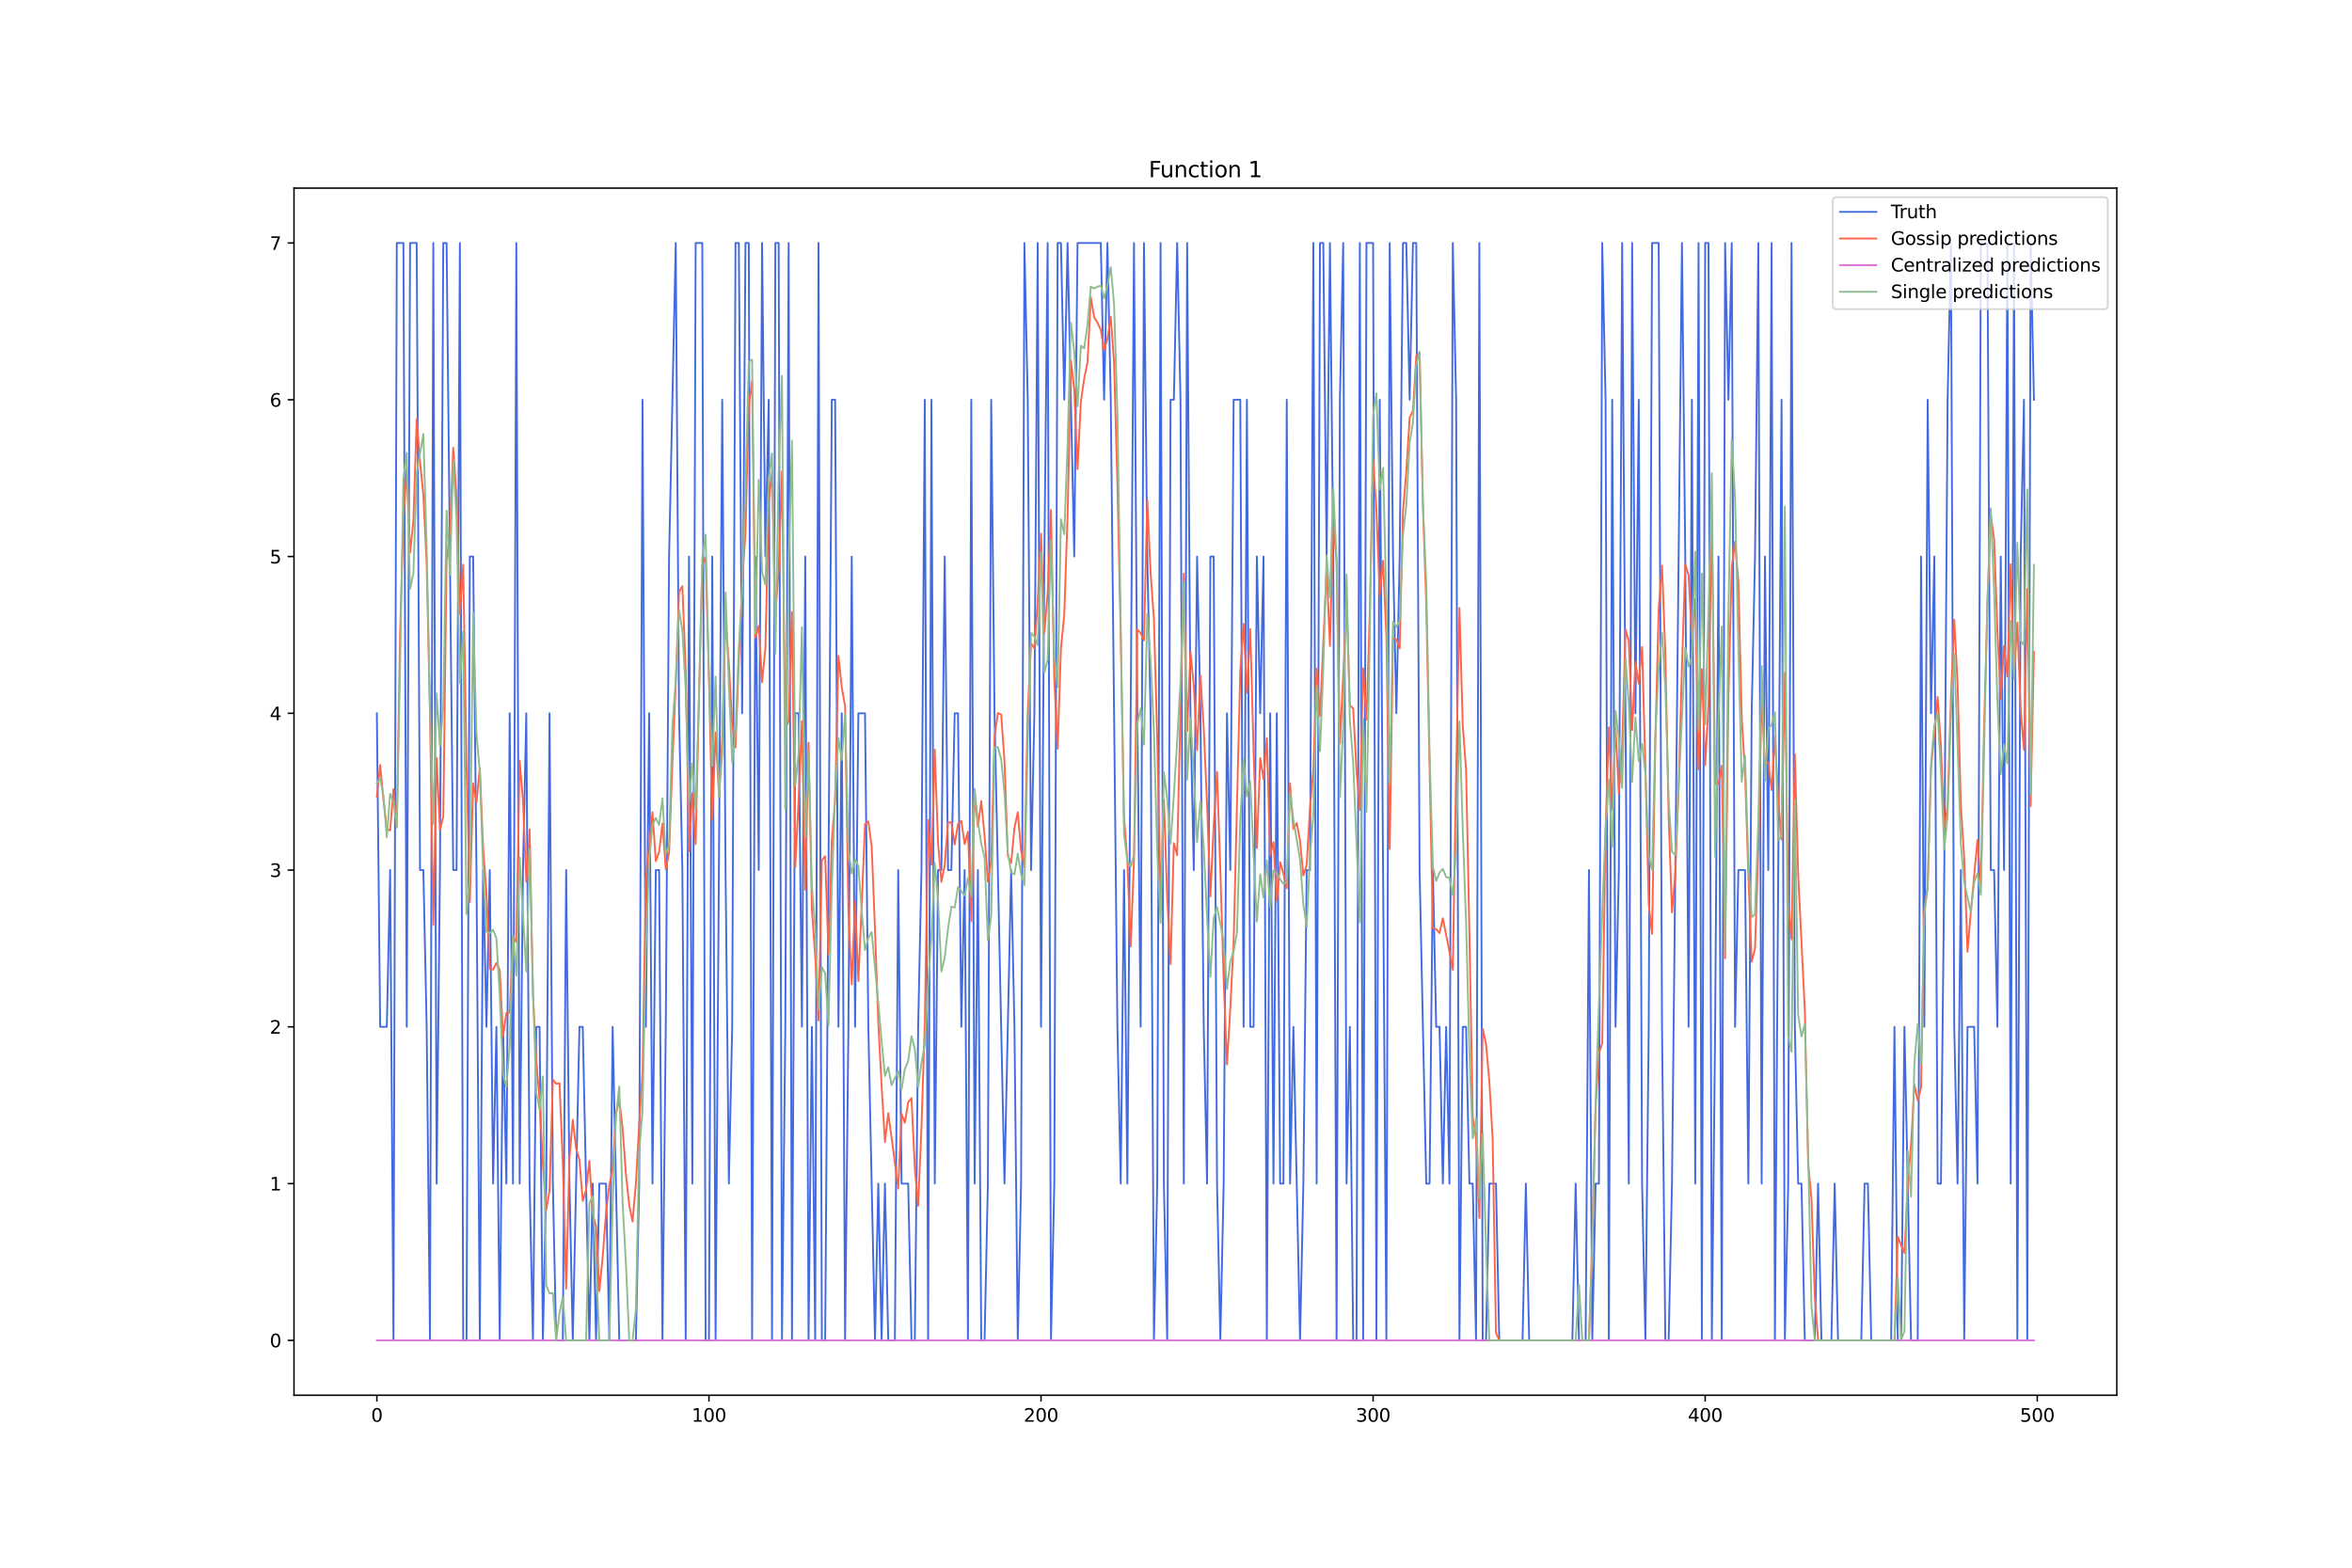 <?xml version="1.0" encoding="utf-8" standalone="no"?>
<!DOCTYPE svg PUBLIC "-//W3C//DTD SVG 1.1//EN"
  "http://www.w3.org/Graphics/SVG/1.1/DTD/svg11.dtd">
<svg xmlns:xlink="http://www.w3.org/1999/xlink" width="1296pt" height="864pt" viewBox="0 0 1296 864" xmlns="http://www.w3.org/2000/svg" version="1.1">
 <defs>
  <style type="text/css">*{stroke-linejoin: round; stroke-linecap: butt}</style>
 </defs>
 <g id="figure_1">
  <g id="patch_1">
   <path d="M 0 864 
L 1296 864 
L 1296 0 
L 0 0 
z
" style="fill: #ffffff"/>
  </g>
  <g id="axes_1">
   <g id="patch_2">
    <path d="M 162 768.96 
L 1166.4 768.96 
L 1166.4 103.68 
L 162 103.68 
z
" style="fill: #ffffff"/>
   </g>
   <g id="matplotlib.axis_1">
    <g id="xtick_1">
     <g id="line2d_1">
      <defs>
       <path id="mab8fe04feb" d="M 0 0 
L 0 3.5 
" style="stroke: #000000; stroke-width: 0.8"/>
      </defs>
      <g>
       <use xlink:href="#mab8fe04feb" x="207.655" y="768.96" style="stroke: #000000; stroke-width: 0.8"/>
      </g>
     </g>
     <g id="text_1">
      <!-- 0 -->
      <g transform="translate(204.473 783.558) scale(0.1 -0.1)">
       <defs>
        <path id="DejaVuSans-30" d="M 2034 4250 
Q 1547 4250 1301 3770 
Q 1056 3291 1056 2328 
Q 1056 1369 1301 889 
Q 1547 409 2034 409 
Q 2525 409 2770 889 
Q 3016 1369 3016 2328 
Q 3016 3291 2770 3770 
Q 2525 4250 2034 4250 
z
M 2034 4750 
Q 2819 4750 3233 4129 
Q 3647 3509 3647 2328 
Q 3647 1150 3233 529 
Q 2819 -91 2034 -91 
Q 1250 -91 836 529 
Q 422 1150 422 2328 
Q 422 3509 836 4129 
Q 1250 4750 2034 4750 
z
" transform="scale(0.016)"/>
       </defs>
       <use xlink:href="#DejaVuSans-30"/>
      </g>
     </g>
    </g>
    <g id="xtick_2">
     <g id="line2d_2">
      <g>
       <use xlink:href="#mab8fe04feb" x="390.639" y="768.96" style="stroke: #000000; stroke-width: 0.8"/>
      </g>
     </g>
     <g id="text_2">
      <!-- 100 -->
      <g transform="translate(381.095 783.558) scale(0.1 -0.1)">
       <defs>
        <path id="DejaVuSans-31" d="M 794 531 
L 1825 531 
L 1825 4091 
L 703 3866 
L 703 4441 
L 1819 4666 
L 2450 4666 
L 2450 531 
L 3481 531 
L 3481 0 
L 794 0 
L 794 531 
z
" transform="scale(0.016)"/>
       </defs>
       <use xlink:href="#DejaVuSans-31"/>
       <use xlink:href="#DejaVuSans-30" x="63.623"/>
       <use xlink:href="#DejaVuSans-30" x="127.246"/>
      </g>
     </g>
    </g>
    <g id="xtick_3">
     <g id="line2d_3">
      <g>
       <use xlink:href="#mab8fe04feb" x="573.623" y="768.96" style="stroke: #000000; stroke-width: 0.8"/>
      </g>
     </g>
     <g id="text_3">
      <!-- 200 -->
      <g transform="translate(564.079 783.558) scale(0.1 -0.1)">
       <defs>
        <path id="DejaVuSans-32" d="M 1228 531 
L 3431 531 
L 3431 0 
L 469 0 
L 469 531 
Q 828 903 1448 1529 
Q 2069 2156 2228 2338 
Q 2531 2678 2651 2914 
Q 2772 3150 2772 3378 
Q 2772 3750 2511 3984 
Q 2250 4219 1831 4219 
Q 1534 4219 1204 4116 
Q 875 4013 500 3803 
L 500 4441 
Q 881 4594 1212 4672 
Q 1544 4750 1819 4750 
Q 2544 4750 2975 4387 
Q 3406 4025 3406 3419 
Q 3406 3131 3298 2873 
Q 3191 2616 2906 2266 
Q 2828 2175 2409 1742 
Q 1991 1309 1228 531 
z
" transform="scale(0.016)"/>
       </defs>
       <use xlink:href="#DejaVuSans-32"/>
       <use xlink:href="#DejaVuSans-30" x="63.623"/>
       <use xlink:href="#DejaVuSans-30" x="127.246"/>
      </g>
     </g>
    </g>
    <g id="xtick_4">
     <g id="line2d_4">
      <g>
       <use xlink:href="#mab8fe04feb" x="756.607" y="768.96" style="stroke: #000000; stroke-width: 0.8"/>
      </g>
     </g>
     <g id="text_4">
      <!-- 300 -->
      <g transform="translate(747.063 783.558) scale(0.1 -0.1)">
       <defs>
        <path id="DejaVuSans-33" d="M 2597 2516 
Q 3050 2419 3304 2112 
Q 3559 1806 3559 1356 
Q 3559 666 3084 287 
Q 2609 -91 1734 -91 
Q 1441 -91 1130 -33 
Q 819 25 488 141 
L 488 750 
Q 750 597 1062 519 
Q 1375 441 1716 441 
Q 2309 441 2620 675 
Q 2931 909 2931 1356 
Q 2931 1769 2642 2001 
Q 2353 2234 1838 2234 
L 1294 2234 
L 1294 2753 
L 1863 2753 
Q 2328 2753 2575 2939 
Q 2822 3125 2822 3475 
Q 2822 3834 2567 4026 
Q 2313 4219 1838 4219 
Q 1578 4219 1281 4162 
Q 984 4106 628 3988 
L 628 4550 
Q 988 4650 1302 4700 
Q 1616 4750 1894 4750 
Q 2613 4750 3031 4423 
Q 3450 4097 3450 3541 
Q 3450 3153 3228 2886 
Q 3006 2619 2597 2516 
z
" transform="scale(0.016)"/>
       </defs>
       <use xlink:href="#DejaVuSans-33"/>
       <use xlink:href="#DejaVuSans-30" x="63.623"/>
       <use xlink:href="#DejaVuSans-30" x="127.246"/>
      </g>
     </g>
    </g>
    <g id="xtick_5">
     <g id="line2d_5">
      <g>
       <use xlink:href="#mab8fe04feb" x="939.591" y="768.96" style="stroke: #000000; stroke-width: 0.8"/>
      </g>
     </g>
     <g id="text_5">
      <!-- 400 -->
      <g transform="translate(930.047 783.558) scale(0.1 -0.1)">
       <defs>
        <path id="DejaVuSans-34" d="M 2419 4116 
L 825 1625 
L 2419 1625 
L 2419 4116 
z
M 2253 4666 
L 3047 4666 
L 3047 1625 
L 3713 1625 
L 3713 1100 
L 3047 1100 
L 3047 0 
L 2419 0 
L 2419 1100 
L 313 1100 
L 313 1709 
L 2253 4666 
z
" transform="scale(0.016)"/>
       </defs>
       <use xlink:href="#DejaVuSans-34"/>
       <use xlink:href="#DejaVuSans-30" x="63.623"/>
       <use xlink:href="#DejaVuSans-30" x="127.246"/>
      </g>
     </g>
    </g>
    <g id="xtick_6">
     <g id="line2d_6">
      <g>
       <use xlink:href="#mab8fe04feb" x="1122.575" y="768.96" style="stroke: #000000; stroke-width: 0.8"/>
      </g>
     </g>
     <g id="text_6">
      <!-- 500 -->
      <g transform="translate(1113.032 783.558) scale(0.1 -0.1)">
       <defs>
        <path id="DejaVuSans-35" d="M 691 4666 
L 3169 4666 
L 3169 4134 
L 1269 4134 
L 1269 2991 
Q 1406 3038 1543 3061 
Q 1681 3084 1819 3084 
Q 2600 3084 3056 2656 
Q 3513 2228 3513 1497 
Q 3513 744 3044 326 
Q 2575 -91 1722 -91 
Q 1428 -91 1123 -41 
Q 819 9 494 109 
L 494 744 
Q 775 591 1075 516 
Q 1375 441 1709 441 
Q 2250 441 2565 725 
Q 2881 1009 2881 1497 
Q 2881 1984 2565 2268 
Q 2250 2553 1709 2553 
Q 1456 2553 1204 2497 
Q 953 2441 691 2322 
L 691 4666 
z
" transform="scale(0.016)"/>
       </defs>
       <use xlink:href="#DejaVuSans-35"/>
       <use xlink:href="#DejaVuSans-30" x="63.623"/>
       <use xlink:href="#DejaVuSans-30" x="127.246"/>
      </g>
     </g>
    </g>
   </g>
   <g id="matplotlib.axis_2">
    <g id="ytick_1">
     <g id="line2d_7">
      <defs>
       <path id="m3aaecd5ab5" d="M 0 0 
L -3.5 0 
" style="stroke: #000000; stroke-width: 0.8"/>
      </defs>
      <g>
       <use xlink:href="#m3aaecd5ab5" x="162" y="738.72" style="stroke: #000000; stroke-width: 0.8"/>
      </g>
     </g>
     <g id="text_7">
      <!-- 0 -->
      <g transform="translate(148.637 742.519) scale(0.1 -0.1)">
       <use xlink:href="#DejaVuSans-30"/>
      </g>
     </g>
    </g>
    <g id="ytick_2">
     <g id="line2d_8">
      <g>
       <use xlink:href="#m3aaecd5ab5" x="162" y="652.32" style="stroke: #000000; stroke-width: 0.8"/>
      </g>
     </g>
     <g id="text_8">
      <!-- 1 -->
      <g transform="translate(148.637 656.119) scale(0.1 -0.1)">
       <use xlink:href="#DejaVuSans-31"/>
      </g>
     </g>
    </g>
    <g id="ytick_3">
     <g id="line2d_9">
      <g>
       <use xlink:href="#m3aaecd5ab5" x="162" y="565.92" style="stroke: #000000; stroke-width: 0.8"/>
      </g>
     </g>
     <g id="text_9">
      <!-- 2 -->
      <g transform="translate(148.637 569.719) scale(0.1 -0.1)">
       <use xlink:href="#DejaVuSans-32"/>
      </g>
     </g>
    </g>
    <g id="ytick_4">
     <g id="line2d_10">
      <g>
       <use xlink:href="#m3aaecd5ab5" x="162" y="479.52" style="stroke: #000000; stroke-width: 0.8"/>
      </g>
     </g>
     <g id="text_10">
      <!-- 3 -->
      <g transform="translate(148.637 483.319) scale(0.1 -0.1)">
       <use xlink:href="#DejaVuSans-33"/>
      </g>
     </g>
    </g>
    <g id="ytick_5">
     <g id="line2d_11">
      <g>
       <use xlink:href="#m3aaecd5ab5" x="162" y="393.12" style="stroke: #000000; stroke-width: 0.8"/>
      </g>
     </g>
     <g id="text_11">
      <!-- 4 -->
      <g transform="translate(148.637 396.919) scale(0.1 -0.1)">
       <use xlink:href="#DejaVuSans-34"/>
      </g>
     </g>
    </g>
    <g id="ytick_6">
     <g id="line2d_12">
      <g>
       <use xlink:href="#m3aaecd5ab5" x="162" y="306.72" style="stroke: #000000; stroke-width: 0.8"/>
      </g>
     </g>
     <g id="text_12">
      <!-- 5 -->
      <g transform="translate(148.637 310.519) scale(0.1 -0.1)">
       <use xlink:href="#DejaVuSans-35"/>
      </g>
     </g>
    </g>
    <g id="ytick_7">
     <g id="line2d_13">
      <g>
       <use xlink:href="#m3aaecd5ab5" x="162" y="220.32" style="stroke: #000000; stroke-width: 0.8"/>
      </g>
     </g>
     <g id="text_13">
      <!-- 6 -->
      <g transform="translate(148.637 224.119) scale(0.1 -0.1)">
       <defs>
        <path id="DejaVuSans-36" d="M 2113 2584 
Q 1688 2584 1439 2293 
Q 1191 2003 1191 1497 
Q 1191 994 1439 701 
Q 1688 409 2113 409 
Q 2538 409 2786 701 
Q 3034 994 3034 1497 
Q 3034 2003 2786 2293 
Q 2538 2584 2113 2584 
z
M 3366 4563 
L 3366 3988 
Q 3128 4100 2886 4159 
Q 2644 4219 2406 4219 
Q 1781 4219 1451 3797 
Q 1122 3375 1075 2522 
Q 1259 2794 1537 2939 
Q 1816 3084 2150 3084 
Q 2853 3084 3261 2657 
Q 3669 2231 3669 1497 
Q 3669 778 3244 343 
Q 2819 -91 2113 -91 
Q 1303 -91 875 529 
Q 447 1150 447 2328 
Q 447 3434 972 4092 
Q 1497 4750 2381 4750 
Q 2619 4750 2861 4703 
Q 3103 4656 3366 4563 
z
" transform="scale(0.016)"/>
       </defs>
       <use xlink:href="#DejaVuSans-36"/>
      </g>
     </g>
    </g>
    <g id="ytick_8">
     <g id="line2d_14">
      <g>
       <use xlink:href="#m3aaecd5ab5" x="162" y="133.92" style="stroke: #000000; stroke-width: 0.8"/>
      </g>
     </g>
     <g id="text_14">
      <!-- 7 -->
      <g transform="translate(148.637 137.719) scale(0.1 -0.1)">
       <defs>
        <path id="DejaVuSans-37" d="M 525 4666 
L 3525 4666 
L 3525 4397 
L 1831 0 
L 1172 0 
L 2766 4134 
L 525 4134 
L 525 4666 
z
" transform="scale(0.016)"/>
       </defs>
       <use xlink:href="#DejaVuSans-37"/>
      </g>
     </g>
    </g>
   </g>
   <g id="line2d_15">
    <path d="M 207.655 393.12 
L 209.484 565.92 
L 213.144 565.92 
L 214.974 479.52 
L 216.804 738.72 
L 218.634 133.92 
L 222.293 133.92 
L 224.123 565.92 
L 225.953 133.92 
L 229.613 133.92 
L 231.442 479.52 
L 233.272 479.52 
L 235.102 565.92 
L 236.932 738.72 
L 238.762 133.92 
L 240.592 652.32 
L 242.422 479.52 
L 244.251 133.92 
L 246.081 133.92 
L 249.741 479.52 
L 251.571 479.52 
L 253.401 133.92 
L 255.23 738.72 
L 257.06 738.72 
L 258.89 306.72 
L 260.72 306.72 
L 262.55 479.52 
L 264.38 738.72 
L 266.209 479.52 
L 268.039 565.92 
L 269.869 479.52 
L 271.699 652.32 
L 273.529 565.92 
L 275.359 738.72 
L 277.189 565.92 
L 279.018 652.32 
L 280.848 393.12 
L 282.678 652.32 
L 284.508 133.92 
L 286.338 652.32 
L 288.168 479.52 
L 289.997 393.12 
L 291.827 652.32 
L 293.657 738.72 
L 295.487 565.92 
L 297.317 565.92 
L 299.147 738.72 
L 300.976 652.32 
L 302.806 393.12 
L 304.636 652.32 
L 306.466 738.72 
L 310.126 738.72 
L 311.956 479.52 
L 313.785 652.32 
L 315.615 738.72 
L 319.275 565.92 
L 321.105 565.92 
L 324.764 738.72 
L 326.594 652.32 
L 328.424 738.72 
L 330.254 652.32 
L 333.914 652.32 
L 335.743 738.72 
L 337.573 565.92 
L 341.233 738.72 
L 350.382 738.72 
L 352.212 652.32 
L 354.042 220.32 
L 355.872 565.92 
L 357.702 393.12 
L 359.531 652.32 
L 361.361 479.52 
L 363.191 479.52 
L 365.021 738.72 
L 366.851 565.92 
L 368.681 306.72 
L 372.34 133.92 
L 374.17 393.12 
L 376 479.52 
L 377.83 738.72 
L 379.66 306.72 
L 381.489 652.32 
L 383.319 133.92 
L 386.979 133.92 
L 388.809 738.72 
L 390.639 738.72 
L 392.469 306.72 
L 394.298 738.72 
L 397.958 220.32 
L 399.788 479.52 
L 401.618 652.32 
L 403.448 565.92 
L 405.277 133.92 
L 407.107 133.92 
L 408.937 393.12 
L 410.767 133.92 
L 412.597 133.92 
L 414.427 738.72 
L 416.256 306.72 
L 418.086 479.52 
L 419.916 133.92 
L 421.746 306.72 
L 423.576 220.32 
L 425.406 738.72 
L 427.236 133.92 
L 429.065 133.92 
L 430.895 738.72 
L 432.725 565.92 
L 434.555 133.92 
L 436.385 738.72 
L 438.215 393.12 
L 440.044 393.12 
L 441.874 565.92 
L 443.704 306.72 
L 445.534 738.72 
L 447.364 565.92 
L 449.194 738.72 
L 451.023 133.92 
L 452.853 738.72 
L 454.683 738.72 
L 458.343 220.32 
L 460.173 220.32 
L 462.003 565.92 
L 463.832 393.12 
L 465.662 738.72 
L 467.492 565.92 
L 469.322 306.72 
L 471.152 565.92 
L 472.982 393.12 
L 476.641 393.12 
L 478.471 565.92 
L 482.131 738.72 
L 483.961 652.32 
L 485.79 738.72 
L 487.62 652.32 
L 489.45 738.72 
L 493.11 738.72 
L 494.94 479.52 
L 496.77 652.32 
L 500.429 652.32 
L 502.259 738.72 
L 504.089 738.72 
L 505.919 565.92 
L 507.749 479.52 
L 509.578 220.32 
L 511.408 738.72 
L 513.238 220.32 
L 515.068 652.32 
L 516.898 479.52 
L 518.728 479.52 
L 520.557 306.72 
L 522.387 479.52 
L 524.217 479.52 
L 526.047 393.12 
L 527.877 393.12 
L 529.707 565.92 
L 531.536 479.52 
L 533.366 738.72 
L 535.196 220.32 
L 537.026 652.32 
L 538.856 479.52 
L 540.686 738.72 
L 542.516 738.72 
L 544.345 652.32 
L 546.175 220.32 
L 548.005 393.12 
L 553.495 652.32 
L 557.154 479.52 
L 558.984 565.92 
L 560.814 738.72 
L 562.644 652.32 
L 564.474 133.92 
L 566.303 220.32 
L 568.133 479.52 
L 569.963 393.12 
L 571.793 133.92 
L 573.623 565.92 
L 575.453 306.72 
L 577.283 133.92 
L 579.112 738.72 
L 580.942 652.32 
L 582.772 133.92 
L 584.602 133.92 
L 586.432 220.32 
L 588.262 133.92 
L 591.921 306.72 
L 593.751 133.92 
L 606.56 133.92 
L 608.39 220.32 
L 610.22 133.92 
L 612.05 220.32 
L 615.709 565.92 
L 617.539 652.32 
L 619.369 479.52 
L 621.199 652.32 
L 624.858 133.92 
L 626.688 393.12 
L 628.518 565.92 
L 630.348 133.92 
L 632.178 306.72 
L 634.008 393.12 
L 635.837 738.72 
L 637.667 652.32 
L 639.497 133.92 
L 641.327 652.32 
L 643.157 738.72 
L 644.987 220.32 
L 646.817 220.32 
L 648.646 133.92 
L 650.476 220.32 
L 652.306 652.32 
L 654.136 133.92 
L 655.966 393.12 
L 657.796 479.52 
L 659.625 306.72 
L 661.455 393.12 
L 663.285 565.92 
L 665.115 652.32 
L 666.945 306.72 
L 668.775 306.72 
L 670.604 652.32 
L 672.434 738.72 
L 674.264 652.32 
L 676.094 393.12 
L 677.924 479.52 
L 679.754 220.32 
L 683.413 220.32 
L 685.243 565.92 
L 687.073 220.32 
L 688.903 565.92 
L 690.733 565.92 
L 692.563 306.72 
L 694.392 393.12 
L 696.222 306.72 
L 698.052 738.72 
L 699.882 393.12 
L 701.712 652.32 
L 703.542 393.12 
L 705.371 652.32 
L 707.201 652.32 
L 709.031 220.32 
L 710.861 652.32 
L 712.691 565.92 
L 716.35 738.72 
L 718.18 652.32 
L 720.01 479.52 
L 721.84 479.52 
L 723.67 133.92 
L 725.5 652.32 
L 727.33 133.92 
L 729.159 133.92 
L 730.989 306.72 
L 732.819 133.92 
L 734.649 306.72 
L 736.479 738.72 
L 738.309 220.32 
L 740.138 133.92 
L 741.968 652.32 
L 743.798 565.92 
L 745.628 738.72 
L 747.458 738.72 
L 749.288 133.92 
L 751.117 738.72 
L 752.947 133.92 
L 756.607 133.92 
L 758.437 738.72 
L 760.267 220.32 
L 763.926 738.72 
L 765.756 133.92 
L 767.586 306.72 
L 769.416 393.12 
L 771.246 306.72 
L 773.076 133.92 
L 774.905 133.92 
L 776.735 220.32 
L 778.565 133.92 
L 780.395 133.92 
L 782.225 479.52 
L 785.884 652.32 
L 787.714 652.32 
L 789.544 479.52 
L 791.374 565.92 
L 793.204 565.92 
L 795.034 652.32 
L 796.864 565.92 
L 798.693 652.32 
L 800.523 133.92 
L 802.353 220.32 
L 804.183 738.72 
L 806.013 565.92 
L 807.843 565.92 
L 809.672 652.32 
L 811.502 652.32 
L 813.332 738.72 
L 815.162 133.92 
L 816.992 738.72 
L 818.822 738.72 
L 820.651 652.32 
L 824.311 652.32 
L 826.141 738.72 
L 838.95 738.72 
L 840.78 652.32 
L 842.61 738.72 
L 866.397 738.72 
L 868.227 652.32 
L 870.057 738.72 
L 873.717 738.72 
L 875.547 479.52 
L 877.377 738.72 
L 879.206 652.32 
L 881.036 652.32 
L 882.866 133.92 
L 884.696 220.32 
L 886.526 738.72 
L 888.356 220.32 
L 890.185 565.92 
L 892.015 479.52 
L 893.845 133.92 
L 897.505 652.32 
L 899.335 133.92 
L 901.164 393.12 
L 902.994 220.32 
L 904.824 652.32 
L 906.654 738.72 
L 908.484 565.92 
L 910.314 133.92 
L 913.973 133.92 
L 915.803 565.92 
L 917.633 738.72 
L 919.463 738.72 
L 921.293 652.32 
L 926.782 133.92 
L 928.612 306.72 
L 930.442 565.92 
L 932.272 220.32 
L 934.102 652.32 
L 935.931 133.92 
L 937.761 738.72 
L 939.591 133.92 
L 941.421 133.92 
L 943.251 738.72 
L 945.081 565.92 
L 946.911 306.72 
L 948.74 738.72 
L 950.57 133.92 
L 952.4 220.32 
L 954.23 133.92 
L 956.06 565.92 
L 957.89 479.52 
L 961.549 479.52 
L 963.379 652.32 
L 965.209 393.12 
L 967.039 306.72 
L 968.869 133.92 
L 970.698 652.32 
L 972.528 306.72 
L 974.358 479.52 
L 976.188 133.92 
L 978.018 738.72 
L 981.678 220.32 
L 983.507 738.72 
L 985.337 652.32 
L 987.167 133.92 
L 988.997 565.92 
L 990.827 652.32 
L 992.657 652.32 
L 994.486 738.72 
L 999.976 738.72 
L 1001.806 652.32 
L 1003.636 738.72 
L 1009.125 738.72 
L 1010.955 652.32 
L 1012.785 738.72 
L 1025.594 738.72 
L 1027.424 652.32 
L 1029.253 652.32 
L 1031.083 738.72 
L 1042.062 738.72 
L 1043.892 565.92 
L 1045.722 738.72 
L 1047.552 738.72 
L 1049.382 565.92 
L 1053.041 738.72 
L 1056.701 738.72 
L 1058.531 306.72 
L 1060.361 565.92 
L 1062.191 220.32 
L 1064.02 393.12 
L 1065.85 306.72 
L 1067.68 652.32 
L 1069.51 652.32 
L 1071.34 479.52 
L 1073.17 220.32 
L 1074.999 133.92 
L 1076.829 565.92 
L 1078.659 652.32 
L 1080.489 479.52 
L 1082.319 738.72 
L 1084.149 565.92 
L 1087.808 565.92 
L 1089.638 652.32 
L 1091.468 133.92 
L 1095.128 133.92 
L 1096.958 479.52 
L 1098.787 479.52 
L 1100.617 565.92 
L 1102.447 306.72 
L 1104.277 479.52 
L 1106.107 133.92 
L 1107.937 652.32 
L 1109.766 133.92 
L 1111.596 738.72 
L 1113.426 306.72 
L 1115.256 220.32 
L 1117.086 738.72 
L 1118.916 133.92 
L 1120.745 220.32 
L 1120.745 220.32 
" clip-path="url(#p2b76e3ebbf)" style="fill: none; stroke: #4169e1; stroke-linecap: square"/>
   </g>
   <g id="line2d_16">
    <path d="M 207.655 439.034 
L 209.484 421.572 
L 211.314 440.875 
L 213.144 457.046 
L 214.974 457.652 
L 216.804 434.89 
L 218.634 455.526 
L 220.463 348.539 
L 222.293 286.445 
L 224.123 257.98 
L 225.953 304.639 
L 227.783 287.15 
L 229.613 230.941 
L 231.442 254.444 
L 233.272 272.771 
L 235.102 310.916 
L 236.932 394.042 
L 238.762 509.761 
L 240.592 417.711 
L 242.422 457.622 
L 244.251 450.034 
L 246.081 308.612 
L 247.911 292.992 
L 249.741 246.763 
L 251.571 273.732 
L 253.401 338.451 
L 255.23 311.228 
L 257.06 421.908 
L 258.89 497.118 
L 260.72 431.718 
L 262.55 442.111 
L 264.38 423.196 
L 266.209 467.093 
L 268.039 492.105 
L 269.869 533.92 
L 271.699 534.347 
L 273.529 530.764 
L 275.359 534.654 
L 277.189 571.19 
L 279.018 558.289 
L 280.848 558.01 
L 282.678 516.576 
L 284.508 519.097 
L 286.338 419.275 
L 288.168 441.068 
L 289.997 486.001 
L 291.827 457.035 
L 293.657 548.019 
L 295.487 584.405 
L 297.317 606.065 
L 299.147 641.53 
L 300.976 666.978 
L 302.806 656.262 
L 304.636 594.973 
L 306.466 597.309 
L 308.296 597.063 
L 310.126 641.213 
L 311.956 710.336 
L 313.785 638.378 
L 315.615 617.111 
L 317.445 633.023 
L 319.275 639.187 
L 321.105 661.883 
L 322.935 655.871 
L 324.764 639.786 
L 326.594 669.413 
L 328.424 675.596 
L 330.254 711.621 
L 332.084 692.726 
L 333.914 668.737 
L 335.743 652.993 
L 337.573 644.582 
L 339.403 613.901 
L 341.233 606.176 
L 343.063 621.906 
L 344.893 647.058 
L 346.723 664.37 
L 348.552 673.184 
L 350.382 652.346 
L 352.212 619.692 
L 354.042 591.149 
L 355.872 484.109 
L 359.531 447.625 
L 361.361 474.644 
L 363.191 469.434 
L 365.021 453.978 
L 366.851 479.038 
L 368.681 470.024 
L 370.51 420.481 
L 372.34 377.006 
L 374.17 326.263 
L 376 323.073 
L 377.83 368.982 
L 379.66 469.163 
L 381.489 437.11 
L 383.319 465.32 
L 385.149 384.683 
L 386.979 311.585 
L 388.809 307.188 
L 390.639 373.82 
L 392.469 452.012 
L 394.298 403.615 
L 396.128 436.933 
L 397.958 407.581 
L 399.788 341.268 
L 401.618 365.419 
L 403.448 399.18 
L 405.277 411.958 
L 407.107 364.494 
L 408.937 321.828 
L 410.767 293.7 
L 412.597 222.987 
L 414.427 210 
L 416.256 351.395 
L 418.086 344.866 
L 419.916 376.039 
L 421.746 357.226 
L 423.576 277.468 
L 425.406 259.738 
L 427.236 337.51 
L 429.065 314.567 
L 430.895 259.807 
L 432.725 401.774 
L 434.555 397.317 
L 436.385 337.219 
L 438.215 477.848 
L 440.044 440.681 
L 441.874 397.373 
L 443.704 490.388 
L 445.534 409.226 
L 447.364 501.064 
L 449.194 527.15 
L 451.023 562.435 
L 452.853 474.091 
L 454.683 471.869 
L 456.513 525.8 
L 458.343 463.21 
L 460.173 440.587 
L 462.003 361.428 
L 463.832 378.872 
L 465.662 389.276 
L 467.492 502.496 
L 469.322 542.519 
L 471.152 496.968 
L 472.982 540.658 
L 474.811 498.807 
L 476.641 454.259 
L 478.471 452.697 
L 480.301 466.392 
L 482.131 512.191 
L 483.961 563.475 
L 485.79 598.617 
L 487.62 629.357 
L 489.45 613.564 
L 491.28 626.948 
L 494.94 655.044 
L 496.77 613.804 
L 498.599 618.786 
L 500.429 607.461 
L 502.259 605.196 
L 504.089 643.753 
L 505.919 664.551 
L 507.749 621.337 
L 509.578 563.767 
L 511.408 451.951 
L 513.238 476.559 
L 515.068 413.138 
L 516.898 464.884 
L 518.728 486.066 
L 520.557 476.819 
L 522.387 453.238 
L 524.217 453.203 
L 526.047 465.457 
L 527.877 454.157 
L 529.707 452.451 
L 531.536 465.219 
L 533.366 458.289 
L 535.196 507.733 
L 537.026 438.058 
L 538.856 455.569 
L 540.686 441.511 
L 542.516 460.58 
L 544.345 485.968 
L 546.175 474.46 
L 548.005 405.844 
L 549.835 393.013 
L 551.665 393.777 
L 553.495 419.264 
L 555.324 471.551 
L 557.154 475.66 
L 558.984 456.205 
L 560.814 447.626 
L 562.644 468.954 
L 564.474 477.897 
L 566.303 392.59 
L 568.133 354.507 
L 569.963 357.247 
L 571.793 331.706 
L 573.623 294.072 
L 575.453 348.678 
L 577.283 326.933 
L 579.112 281.068 
L 580.942 374.84 
L 582.772 412.665 
L 584.602 357.317 
L 586.432 338.698 
L 588.262 284.081 
L 590.091 198.773 
L 591.921 214.413 
L 593.751 258.564 
L 595.581 221.328 
L 597.411 208.646 
L 599.241 199.636 
L 601.07 163.809 
L 602.9 174.852 
L 604.73 177.808 
L 606.56 181.789 
L 608.39 192.996 
L 610.22 186.658 
L 612.05 174.499 
L 613.879 199.967 
L 615.709 266.4 
L 617.539 351.075 
L 619.369 450.456 
L 621.199 474.156 
L 623.029 521.719 
L 624.858 473.715 
L 626.688 347.001 
L 628.518 348.879 
L 630.348 352.906 
L 632.178 275.368 
L 634.008 315.662 
L 635.837 341.377 
L 637.667 407.321 
L 639.497 495.883 
L 641.327 440.544 
L 643.157 494.622 
L 644.987 531.416 
L 646.817 464.64 
L 648.646 471.336 
L 650.476 390.911 
L 652.306 316.161 
L 654.136 402.954 
L 655.966 359.142 
L 657.796 377.71 
L 659.625 413.436 
L 661.455 372.249 
L 663.285 401.372 
L 665.115 443.175 
L 666.945 494.026 
L 668.775 454.826 
L 670.604 425.319 
L 672.434 479.687 
L 674.264 540.29 
L 676.094 586.669 
L 677.924 555.639 
L 679.754 518.847 
L 683.413 369.699 
L 685.243 343.764 
L 687.073 381.938 
L 688.903 346.683 
L 690.733 413.341 
L 692.563 467.416 
L 694.392 417.749 
L 696.222 429.471 
L 698.052 406.874 
L 699.882 471.359 
L 701.712 464.104 
L 703.542 496.727 
L 705.371 475.162 
L 707.201 481.434 
L 709.031 489.547 
L 710.861 431.788 
L 712.691 456.949 
L 714.521 453.623 
L 716.35 463.453 
L 718.18 482.532 
L 720.01 476.568 
L 721.84 445.22 
L 723.67 424.525 
L 725.5 368.458 
L 727.33 394.654 
L 730.989 313.37 
L 732.819 356.044 
L 734.649 288.592 
L 736.479 309.331 
L 738.309 409.802 
L 740.138 372.662 
L 741.968 330.174 
L 743.798 388.639 
L 745.628 390.503 
L 747.458 424.529 
L 749.288 446.344 
L 751.117 368.279 
L 752.947 396.627 
L 754.777 337.114 
L 756.607 252.999 
L 758.437 281.376 
L 760.267 327.793 
L 762.097 309.059 
L 763.926 350.755 
L 765.756 467.899 
L 767.586 351.963 
L 769.416 352.42 
L 771.246 357.421 
L 773.076 281.769 
L 774.905 259.876 
L 776.735 230.252 
L 778.565 226.344 
L 780.395 195.94 
L 782.225 194.838 
L 784.055 278.652 
L 785.884 332.813 
L 789.544 511.725 
L 791.374 512.071 
L 793.204 514.266 
L 795.034 506.096 
L 798.693 524.531 
L 800.523 534.497 
L 802.353 426.252 
L 804.183 335.058 
L 806.013 399.912 
L 807.843 424.364 
L 809.672 514.06 
L 811.502 615.832 
L 813.332 627.562 
L 815.162 671.309 
L 816.992 566.999 
L 818.822 575.316 
L 820.651 596.003 
L 822.481 627.636 
L 824.311 734.515 
L 826.141 738.72 
L 875.547 738.72 
L 877.377 682.629 
L 879.206 610.616 
L 881.036 580.568 
L 882.866 574.863 
L 884.696 457.225 
L 886.526 400.81 
L 888.356 446.173 
L 890.185 400.993 
L 892.015 437.396 
L 893.845 411.55 
L 895.675 346.901 
L 897.505 353.353 
L 899.335 402.348 
L 901.164 364.912 
L 902.994 376.779 
L 904.824 356.503 
L 906.654 423.403 
L 908.484 498.365 
L 910.314 514.739 
L 912.144 407.327 
L 913.973 335.526 
L 915.803 311.676 
L 917.633 359.98 
L 919.463 450.414 
L 921.293 502.923 
L 923.123 481.751 
L 924.952 433.319 
L 926.782 367.797 
L 928.612 310.982 
L 930.442 316.899 
L 932.272 352.18 
L 934.102 330.248 
L 935.931 424.101 
L 937.761 368.743 
L 939.591 421.66 
L 941.421 388.061 
L 943.251 287.186 
L 945.081 432.044 
L 946.911 431.997 
L 948.74 422.054 
L 950.57 528.143 
L 952.4 384.15 
L 954.23 312.464 
L 956.06 298.451 
L 957.89 320.744 
L 959.719 395.7 
L 961.549 425.41 
L 963.379 482.338 
L 965.209 530.069 
L 967.039 522.938 
L 968.869 468.289 
L 970.698 383.886 
L 972.528 421.269 
L 974.358 419.998 
L 976.188 435.403 
L 978.018 405.949 
L 979.848 440.539 
L 981.678 462.741 
L 983.507 370.704 
L 985.337 497.646 
L 987.167 517.693 
L 988.997 415.732 
L 990.827 481.787 
L 994.486 556.762 
L 996.316 641.08 
L 998.146 660.337 
L 999.976 714.298 
L 1001.806 738.72 
L 1043.892 738.72 
L 1045.722 681.591 
L 1047.552 686.383 
L 1049.382 690.544 
L 1051.211 653.461 
L 1053.041 630.382 
L 1054.871 597.792 
L 1056.701 606.537 
L 1058.531 599.482 
L 1060.361 500.645 
L 1062.191 489.586 
L 1064.02 423.247 
L 1065.85 404.651 
L 1067.68 384.14 
L 1069.51 411.422 
L 1071.34 457.299 
L 1073.17 443.701 
L 1074.999 384.808 
L 1076.829 341.545 
L 1078.659 376.644 
L 1080.489 444.339 
L 1082.319 473.055 
L 1084.149 524.597 
L 1085.978 502.342 
L 1089.638 462.867 
L 1091.468 487.661 
L 1093.298 399.22 
L 1095.128 332.341 
L 1096.958 284.03 
L 1098.787 297.173 
L 1100.617 347.729 
L 1102.447 385.063 
L 1104.277 355.923 
L 1106.107 372.792 
L 1107.937 310.901 
L 1109.766 373.057 
L 1111.596 343.061 
L 1113.426 391.356 
L 1115.256 413.255 
L 1117.086 324.591 
L 1118.916 444.275 
L 1120.745 359.343 
L 1120.745 359.343 
" clip-path="url(#p2b76e3ebbf)" style="fill: none; stroke: #ff6347; stroke-linecap: square"/>
   </g>
   <g id="line2d_17">
    <path d="M 207.655 738.72 
L 1120.745 738.72 
L 1120.745 738.72 
" clip-path="url(#p2b76e3ebbf)" style="fill: none; stroke: #da70d6; stroke-linecap: square"/>
   </g>
   <g id="line2d_18">
    <path d="M 207.655 431.489 
L 209.484 429.008 
L 211.314 438.647 
L 213.144 461.473 
L 214.974 437.498 
L 216.804 442.12 
L 218.634 456.081 
L 220.463 366.875 
L 222.293 263.602 
L 224.123 249.607 
L 225.953 324.654 
L 227.783 316.015 
L 229.613 260.614 
L 233.272 239.231 
L 235.102 300.984 
L 236.932 389.799 
L 238.762 454.007 
L 240.592 382.175 
L 242.422 411.45 
L 244.251 388.938 
L 246.081 281.457 
L 247.911 316.737 
L 249.741 253.883 
L 251.571 286.117 
L 253.401 376.539 
L 255.23 348.228 
L 257.06 503.827 
L 258.89 482.59 
L 260.72 337.62 
L 262.55 404.527 
L 264.38 425.265 
L 266.209 478.942 
L 268.039 513.51 
L 269.869 514.308 
L 271.699 512.392 
L 273.529 517.066 
L 275.359 548.399 
L 277.189 591.893 
L 279.018 598.977 
L 280.848 576.92 
L 282.678 515.253 
L 284.508 537.705 
L 286.338 472.637 
L 289.997 535.436 
L 291.827 467.94 
L 293.657 542.731 
L 295.487 602.227 
L 297.317 611.361 
L 299.147 593.251 
L 300.976 708.443 
L 302.806 712.811 
L 304.636 712.655 
L 306.466 738.72 
L 308.296 723.665 
L 310.126 714.924 
L 311.956 738.72 
L 322.935 738.72 
L 324.764 663.159 
L 326.594 659.337 
L 328.424 696.485 
L 330.254 738.72 
L 335.743 738.72 
L 337.573 663.367 
L 339.403 614.932 
L 341.233 598.814 
L 343.063 662.948 
L 344.893 696.424 
L 346.723 738.72 
L 348.552 738.72 
L 350.382 721.696 
L 352.212 634.195 
L 354.042 611.993 
L 355.872 522.923 
L 357.702 475.067 
L 359.531 454.616 
L 361.361 450.793 
L 363.191 454.624 
L 365.021 439.908 
L 366.851 470.99 
L 368.681 465.683 
L 370.51 399.97 
L 372.34 374.944 
L 374.17 335.989 
L 376 347.51 
L 377.83 379.913 
L 379.66 442.27 
L 381.489 420.858 
L 383.319 446.065 
L 385.149 383.692 
L 386.979 307.55 
L 388.809 294.676 
L 390.639 372.609 
L 392.469 422.128 
L 394.298 372.934 
L 396.128 439.267 
L 397.958 415.577 
L 399.788 326.425 
L 401.618 377.372 
L 403.448 420.115 
L 405.277 403.714 
L 407.107 356.96 
L 408.937 325.32 
L 410.767 266.926 
L 412.597 199.42 
L 414.427 198.192 
L 416.256 349.168 
L 418.086 264.526 
L 419.916 315.099 
L 421.746 322.288 
L 423.576 263.64 
L 425.406 249.877 
L 427.236 360.229 
L 429.065 260.739 
L 430.895 207.187 
L 432.725 445.891 
L 434.555 313.805 
L 436.385 242.81 
L 438.215 432.996 
L 440.044 415.195 
L 441.874 345.707 
L 443.704 461.136 
L 445.534 413.512 
L 447.364 488.883 
L 449.194 510.492 
L 451.023 556.169 
L 452.853 533.094 
L 454.683 536.418 
L 456.513 565.333 
L 458.343 489.051 
L 460.173 437.56 
L 462.003 406.84 
L 463.832 418.83 
L 465.662 393.684 
L 467.492 467.858 
L 469.322 481.417 
L 471.152 473.61 
L 472.982 477.381 
L 474.811 502.108 
L 476.641 523.583 
L 478.471 516.891 
L 480.301 513.695 
L 483.961 552.779 
L 485.79 573.879 
L 487.62 593.034 
L 489.45 588.17 
L 491.28 598.112 
L 494.94 590.216 
L 496.77 600.404 
L 498.599 589.084 
L 500.429 584.81 
L 502.259 571.07 
L 504.089 578.022 
L 505.919 599.134 
L 507.749 585.559 
L 509.578 575.839 
L 511.408 541.723 
L 513.238 516.438 
L 515.068 475.536 
L 516.898 495.834 
L 518.728 535.454 
L 520.557 527.705 
L 522.387 511.703 
L 524.217 499.647 
L 526.047 500.235 
L 527.877 488.909 
L 529.707 491.11 
L 531.536 493.536 
L 533.366 483.918 
L 535.196 493.876 
L 537.026 434.758 
L 538.856 452.858 
L 540.686 464.977 
L 542.516 472.739 
L 544.345 518.377 
L 546.175 504.698 
L 548.005 411.711 
L 549.835 411.752 
L 551.665 418.325 
L 553.495 437.244 
L 555.324 469.746 
L 557.154 480.733 
L 558.984 481.896 
L 560.814 470.44 
L 562.644 481.775 
L 564.474 487.771 
L 566.303 411.006 
L 568.133 348.892 
L 569.963 350.835 
L 571.793 355.578 
L 573.623 304.284 
L 575.453 370.73 
L 577.283 363.63 
L 579.112 297.485 
L 580.942 360.552 
L 582.772 378.698 
L 584.602 286.18 
L 586.432 294.421 
L 588.262 244.913 
L 590.091 177.838 
L 591.921 193.496 
L 593.751 223.883 
L 595.581 190.519 
L 597.411 191.974 
L 599.241 178.704 
L 601.07 157.994 
L 602.9 158.979 
L 604.73 157.987 
L 606.56 157.399 
L 608.39 164.403 
L 610.22 157.278 
L 612.05 147.24 
L 613.879 167.847 
L 615.709 227.255 
L 619.369 460.005 
L 621.199 474.351 
L 623.029 477.826 
L 624.858 471.229 
L 626.688 398.9 
L 628.518 390.463 
L 630.348 410.419 
L 632.178 338.526 
L 634.008 363.999 
L 635.837 403.285 
L 637.667 469.289 
L 639.497 508.604 
L 641.327 425.523 
L 643.157 440.448 
L 644.987 464.882 
L 646.817 438.082 
L 648.646 408.301 
L 650.476 375.888 
L 652.306 320.7 
L 654.136 429.774 
L 655.966 395.365 
L 657.796 426.348 
L 659.625 464.212 
L 661.455 441.471 
L 663.285 467.226 
L 665.115 505.514 
L 666.945 538.367 
L 668.775 506.071 
L 670.604 499.918 
L 672.434 509.179 
L 674.264 519.095 
L 676.094 545.018 
L 677.924 529.907 
L 679.754 524.327 
L 681.583 514.01 
L 683.413 452.753 
L 685.243 418.214 
L 687.073 438.899 
L 688.903 430.475 
L 690.733 470.8 
L 692.563 507.958 
L 694.392 481.868 
L 696.222 494.63 
L 698.052 474.217 
L 699.882 500.117 
L 701.712 479.711 
L 703.542 481.649 
L 705.371 484.596 
L 707.201 487.096 
L 709.031 486.402 
L 710.861 436.587 
L 712.691 451.897 
L 716.35 473.676 
L 718.18 498.678 
L 720.01 510.647 
L 721.84 471.246 
L 723.67 449.392 
L 725.5 378.144 
L 727.33 414 
L 729.159 368.087 
L 730.989 306.069 
L 732.819 329.393 
L 734.649 269.25 
L 736.479 308.103 
L 738.309 439.404 
L 740.138 400.143 
L 741.968 316.557 
L 743.798 396.805 
L 745.628 420.266 
L 749.288 508.377 
L 751.117 395.91 
L 752.947 447.464 
L 754.777 351.071 
L 756.607 229.256 
L 758.437 216.74 
L 760.267 269.777 
L 762.097 257.839 
L 763.926 330.563 
L 765.756 431.72 
L 767.586 342.505 
L 769.416 345.555 
L 771.246 341.876 
L 773.076 294.652 
L 774.905 278.386 
L 776.735 244.014 
L 778.565 233.022 
L 780.395 200.868 
L 782.225 193.874 
L 784.055 277.26 
L 785.884 321.318 
L 787.714 414.967 
L 789.544 477.565 
L 791.374 485.508 
L 793.204 480.883 
L 795.034 478.884 
L 796.864 483.379 
L 798.693 483.875 
L 800.523 493.389 
L 802.353 468.484 
L 804.183 397.488 
L 806.013 457.466 
L 807.843 508.13 
L 809.672 579.608 
L 811.502 627.4 
L 813.332 616.817 
L 815.162 660.317 
L 816.992 624.798 
L 818.822 686.916 
L 820.651 738.72 
L 868.227 738.72 
L 870.057 708.05 
L 871.887 738.72 
L 875.547 738.72 
L 877.377 688.642 
L 879.206 607.293 
L 881.036 553.37 
L 882.866 503.11 
L 884.696 456.465 
L 886.526 429.718 
L 888.356 466.877 
L 890.185 391.863 
L 892.015 407.106 
L 893.845 434.218 
L 895.675 363.317 
L 897.505 387.444 
L 899.335 430.992 
L 901.164 395.357 
L 902.994 419.555 
L 904.824 409.847 
L 906.654 426.38 
L 908.484 471.583 
L 910.314 479.281 
L 912.144 404.854 
L 913.973 368.222 
L 915.803 348.814 
L 917.633 378.386 
L 919.463 440.966 
L 921.293 469.457 
L 923.123 471.218 
L 926.782 396.056 
L 928.612 356.76 
L 930.442 367.436 
L 932.272 362.346 
L 934.102 303.983 
L 935.931 402.411 
L 937.761 316.082 
L 939.591 399.169 
L 941.421 336.852 
L 943.251 260.798 
L 945.081 472.189 
L 946.911 395.277 
L 948.74 345.256 
L 950.57 523.851 
L 952.4 337.134 
L 954.23 241.828 
L 956.06 274.667 
L 957.89 356.724 
L 959.719 430.811 
L 961.549 416.525 
L 963.379 474.433 
L 965.209 505.54 
L 967.039 503.69 
L 968.869 453.366 
L 970.698 367.113 
L 972.528 430.319 
L 974.358 401.964 
L 976.188 399.415 
L 978.018 392.519 
L 979.848 462.873 
L 981.678 461.205 
L 983.507 279.214 
L 985.337 571.266 
L 987.167 579.725 
L 988.997 440.821 
L 990.827 559.323 
L 992.657 571.308 
L 994.486 564.376 
L 996.316 635.442 
L 998.146 719.739 
L 999.976 738.72 
L 1043.892 738.72 
L 1045.722 704.354 
L 1047.552 738.72 
L 1049.382 733.657 
L 1051.211 634.118 
L 1053.041 659.499 
L 1054.871 585.77 
L 1056.701 564.562 
L 1058.531 586.244 
L 1060.361 504.404 
L 1062.191 487.955 
L 1064.02 420.763 
L 1065.85 399.721 
L 1067.68 393.282 
L 1069.51 425.173 
L 1071.34 468.076 
L 1073.17 449.297 
L 1074.999 393.432 
L 1076.829 360.502 
L 1078.659 410.408 
L 1080.489 465.284 
L 1082.319 486.154 
L 1084.149 494.749 
L 1085.978 502.715 
L 1087.808 486.049 
L 1089.638 481.374 
L 1091.468 493.262 
L 1095.128 330.089 
L 1096.958 280.251 
L 1098.787 325.446 
L 1100.617 386.914 
L 1102.447 426.677 
L 1104.277 410.358 
L 1106.107 420.707 
L 1107.937 342.144 
L 1109.766 373.959 
L 1111.596 299.205 
L 1113.426 353.161 
L 1115.256 355.618 
L 1117.086 269.742 
L 1118.916 437.781 
L 1120.745 311.308 
L 1120.745 311.308 
" clip-path="url(#p2b76e3ebbf)" style="fill: none; stroke: #8fbc8f; stroke-linecap: square"/>
   </g>
   <g id="patch_3">
    <path d="M 162 768.96 
L 162 103.68 
" style="fill: none; stroke: #000000; stroke-width: 0.8; stroke-linejoin: miter; stroke-linecap: square"/>
   </g>
   <g id="patch_4">
    <path d="M 1166.4 768.96 
L 1166.4 103.68 
" style="fill: none; stroke: #000000; stroke-width: 0.8; stroke-linejoin: miter; stroke-linecap: square"/>
   </g>
   <g id="patch_5">
    <path d="M 162 768.96 
L 1166.4 768.96 
" style="fill: none; stroke: #000000; stroke-width: 0.8; stroke-linejoin: miter; stroke-linecap: square"/>
   </g>
   <g id="patch_6">
    <path d="M 162 103.68 
L 1166.4 103.68 
" style="fill: none; stroke: #000000; stroke-width: 0.8; stroke-linejoin: miter; stroke-linecap: square"/>
   </g>
   <g id="text_15">
    <!-- Function 1 -->
    <g transform="translate(632.958 97.68) scale(0.12 -0.12)">
     <defs>
      <path id="DejaVuSans-46" d="M 628 4666 
L 3309 4666 
L 3309 4134 
L 1259 4134 
L 1259 2759 
L 3109 2759 
L 3109 2228 
L 1259 2228 
L 1259 0 
L 628 0 
L 628 4666 
z
" transform="scale(0.016)"/>
      <path id="DejaVuSans-75" d="M 544 1381 
L 544 3500 
L 1119 3500 
L 1119 1403 
Q 1119 906 1312 657 
Q 1506 409 1894 409 
Q 2359 409 2629 706 
Q 2900 1003 2900 1516 
L 2900 3500 
L 3475 3500 
L 3475 0 
L 2900 0 
L 2900 538 
Q 2691 219 2414 64 
Q 2138 -91 1772 -91 
Q 1169 -91 856 284 
Q 544 659 544 1381 
z
M 1991 3584 
L 1991 3584 
z
" transform="scale(0.016)"/>
      <path id="DejaVuSans-6e" d="M 3513 2113 
L 3513 0 
L 2938 0 
L 2938 2094 
Q 2938 2591 2744 2837 
Q 2550 3084 2163 3084 
Q 1697 3084 1428 2787 
Q 1159 2491 1159 1978 
L 1159 0 
L 581 0 
L 581 3500 
L 1159 3500 
L 1159 2956 
Q 1366 3272 1645 3428 
Q 1925 3584 2291 3584 
Q 2894 3584 3203 3211 
Q 3513 2838 3513 2113 
z
" transform="scale(0.016)"/>
      <path id="DejaVuSans-63" d="M 3122 3366 
L 3122 2828 
Q 2878 2963 2633 3030 
Q 2388 3097 2138 3097 
Q 1578 3097 1268 2742 
Q 959 2388 959 1747 
Q 959 1106 1268 751 
Q 1578 397 2138 397 
Q 2388 397 2633 464 
Q 2878 531 3122 666 
L 3122 134 
Q 2881 22 2623 -34 
Q 2366 -91 2075 -91 
Q 1284 -91 818 406 
Q 353 903 353 1747 
Q 353 2603 823 3093 
Q 1294 3584 2113 3584 
Q 2378 3584 2631 3529 
Q 2884 3475 3122 3366 
z
" transform="scale(0.016)"/>
      <path id="DejaVuSans-74" d="M 1172 4494 
L 1172 3500 
L 2356 3500 
L 2356 3053 
L 1172 3053 
L 1172 1153 
Q 1172 725 1289 603 
Q 1406 481 1766 481 
L 2356 481 
L 2356 0 
L 1766 0 
Q 1100 0 847 248 
Q 594 497 594 1153 
L 594 3053 
L 172 3053 
L 172 3500 
L 594 3500 
L 594 4494 
L 1172 4494 
z
" transform="scale(0.016)"/>
      <path id="DejaVuSans-69" d="M 603 3500 
L 1178 3500 
L 1178 0 
L 603 0 
L 603 3500 
z
M 603 4863 
L 1178 4863 
L 1178 4134 
L 603 4134 
L 603 4863 
z
" transform="scale(0.016)"/>
      <path id="DejaVuSans-6f" d="M 1959 3097 
Q 1497 3097 1228 2736 
Q 959 2375 959 1747 
Q 959 1119 1226 758 
Q 1494 397 1959 397 
Q 2419 397 2687 759 
Q 2956 1122 2956 1747 
Q 2956 2369 2687 2733 
Q 2419 3097 1959 3097 
z
M 1959 3584 
Q 2709 3584 3137 3096 
Q 3566 2609 3566 1747 
Q 3566 888 3137 398 
Q 2709 -91 1959 -91 
Q 1206 -91 779 398 
Q 353 888 353 1747 
Q 353 2609 779 3096 
Q 1206 3584 1959 3584 
z
" transform="scale(0.016)"/>
      <path id="DejaVuSans-20" transform="scale(0.016)"/>
     </defs>
     <use xlink:href="#DejaVuSans-46"/>
     <use xlink:href="#DejaVuSans-75" x="52.02"/>
     <use xlink:href="#DejaVuSans-6e" x="115.398"/>
     <use xlink:href="#DejaVuSans-63" x="178.777"/>
     <use xlink:href="#DejaVuSans-74" x="233.758"/>
     <use xlink:href="#DejaVuSans-69" x="272.967"/>
     <use xlink:href="#DejaVuSans-6f" x="300.75"/>
     <use xlink:href="#DejaVuSans-6e" x="361.932"/>
     <use xlink:href="#DejaVuSans-20" x="425.311"/>
     <use xlink:href="#DejaVuSans-31" x="457.098"/>
    </g>
   </g>
   <g id="legend_1">
    <g id="patch_7">
     <path d="M 1011.906 170.393 
L 1159.4 170.393 
Q 1161.4 170.393 1161.4 168.393 
L 1161.4 110.68 
Q 1161.4 108.68 1159.4 108.68 
L 1011.906 108.68 
Q 1009.906 108.68 1009.906 110.68 
L 1009.906 168.393 
Q 1009.906 170.393 1011.906 170.393 
z
" style="fill: #ffffff; opacity: 0.8; stroke: #cccccc; stroke-linejoin: miter"/>
    </g>
    <g id="line2d_19">
     <path d="M 1013.906 116.778 
L 1023.906 116.778 
L 1033.906 116.778 
" style="fill: none; stroke: #4169e1; stroke-linecap: square"/>
    </g>
    <g id="text_16">
     <!-- Truth -->
     <g transform="translate(1041.906 120.278) scale(0.1 -0.1)">
      <defs>
       <path id="DejaVuSans-54" d="M -19 4666 
L 3928 4666 
L 3928 4134 
L 2272 4134 
L 2272 0 
L 1638 0 
L 1638 4134 
L -19 4134 
L -19 4666 
z
" transform="scale(0.016)"/>
       <path id="DejaVuSans-72" d="M 2631 2963 
Q 2534 3019 2420 3045 
Q 2306 3072 2169 3072 
Q 1681 3072 1420 2755 
Q 1159 2438 1159 1844 
L 1159 0 
L 581 0 
L 581 3500 
L 1159 3500 
L 1159 2956 
Q 1341 3275 1631 3429 
Q 1922 3584 2338 3584 
Q 2397 3584 2469 3576 
Q 2541 3569 2628 3553 
L 2631 2963 
z
" transform="scale(0.016)"/>
       <path id="DejaVuSans-68" d="M 3513 2113 
L 3513 0 
L 2938 0 
L 2938 2094 
Q 2938 2591 2744 2837 
Q 2550 3084 2163 3084 
Q 1697 3084 1428 2787 
Q 1159 2491 1159 1978 
L 1159 0 
L 581 0 
L 581 4863 
L 1159 4863 
L 1159 2956 
Q 1366 3272 1645 3428 
Q 1925 3584 2291 3584 
Q 2894 3584 3203 3211 
Q 3513 2838 3513 2113 
z
" transform="scale(0.016)"/>
      </defs>
      <use xlink:href="#DejaVuSans-54"/>
      <use xlink:href="#DejaVuSans-72" x="46.334"/>
      <use xlink:href="#DejaVuSans-75" x="87.447"/>
      <use xlink:href="#DejaVuSans-74" x="150.826"/>
      <use xlink:href="#DejaVuSans-68" x="190.035"/>
     </g>
    </g>
    <g id="line2d_20">
     <path d="M 1013.906 131.457 
L 1023.906 131.457 
L 1033.906 131.457 
" style="fill: none; stroke: #ff6347; stroke-linecap: square"/>
    </g>
    <g id="text_17">
     <!-- Gossip predictions -->
     <g transform="translate(1041.906 134.957) scale(0.1 -0.1)">
      <defs>
       <path id="DejaVuSans-47" d="M 3809 666 
L 3809 1919 
L 2778 1919 
L 2778 2438 
L 4434 2438 
L 4434 434 
Q 4069 175 3628 42 
Q 3188 -91 2688 -91 
Q 1594 -91 976 548 
Q 359 1188 359 2328 
Q 359 3472 976 4111 
Q 1594 4750 2688 4750 
Q 3144 4750 3555 4637 
Q 3966 4525 4313 4306 
L 4313 3634 
Q 3963 3931 3569 4081 
Q 3175 4231 2741 4231 
Q 1884 4231 1454 3753 
Q 1025 3275 1025 2328 
Q 1025 1384 1454 906 
Q 1884 428 2741 428 
Q 3075 428 3337 486 
Q 3600 544 3809 666 
z
" transform="scale(0.016)"/>
       <path id="DejaVuSans-73" d="M 2834 3397 
L 2834 2853 
Q 2591 2978 2328 3040 
Q 2066 3103 1784 3103 
Q 1356 3103 1142 2972 
Q 928 2841 928 2578 
Q 928 2378 1081 2264 
Q 1234 2150 1697 2047 
L 1894 2003 
Q 2506 1872 2764 1633 
Q 3022 1394 3022 966 
Q 3022 478 2636 193 
Q 2250 -91 1575 -91 
Q 1294 -91 989 -36 
Q 684 19 347 128 
L 347 722 
Q 666 556 975 473 
Q 1284 391 1588 391 
Q 1994 391 2212 530 
Q 2431 669 2431 922 
Q 2431 1156 2273 1281 
Q 2116 1406 1581 1522 
L 1381 1569 
Q 847 1681 609 1914 
Q 372 2147 372 2553 
Q 372 3047 722 3315 
Q 1072 3584 1716 3584 
Q 2034 3584 2315 3537 
Q 2597 3491 2834 3397 
z
" transform="scale(0.016)"/>
       <path id="DejaVuSans-70" d="M 1159 525 
L 1159 -1331 
L 581 -1331 
L 581 3500 
L 1159 3500 
L 1159 2969 
Q 1341 3281 1617 3432 
Q 1894 3584 2278 3584 
Q 2916 3584 3314 3078 
Q 3713 2572 3713 1747 
Q 3713 922 3314 415 
Q 2916 -91 2278 -91 
Q 1894 -91 1617 61 
Q 1341 213 1159 525 
z
M 3116 1747 
Q 3116 2381 2855 2742 
Q 2594 3103 2138 3103 
Q 1681 3103 1420 2742 
Q 1159 2381 1159 1747 
Q 1159 1113 1420 752 
Q 1681 391 2138 391 
Q 2594 391 2855 752 
Q 3116 1113 3116 1747 
z
" transform="scale(0.016)"/>
       <path id="DejaVuSans-65" d="M 3597 1894 
L 3597 1613 
L 953 1613 
Q 991 1019 1311 708 
Q 1631 397 2203 397 
Q 2534 397 2845 478 
Q 3156 559 3463 722 
L 3463 178 
Q 3153 47 2828 -22 
Q 2503 -91 2169 -91 
Q 1331 -91 842 396 
Q 353 884 353 1716 
Q 353 2575 817 3079 
Q 1281 3584 2069 3584 
Q 2775 3584 3186 3129 
Q 3597 2675 3597 1894 
z
M 3022 2063 
Q 3016 2534 2758 2815 
Q 2500 3097 2075 3097 
Q 1594 3097 1305 2825 
Q 1016 2553 972 2059 
L 3022 2063 
z
" transform="scale(0.016)"/>
       <path id="DejaVuSans-64" d="M 2906 2969 
L 2906 4863 
L 3481 4863 
L 3481 0 
L 2906 0 
L 2906 525 
Q 2725 213 2448 61 
Q 2172 -91 1784 -91 
Q 1150 -91 751 415 
Q 353 922 353 1747 
Q 353 2572 751 3078 
Q 1150 3584 1784 3584 
Q 2172 3584 2448 3432 
Q 2725 3281 2906 2969 
z
M 947 1747 
Q 947 1113 1208 752 
Q 1469 391 1925 391 
Q 2381 391 2643 752 
Q 2906 1113 2906 1747 
Q 2906 2381 2643 2742 
Q 2381 3103 1925 3103 
Q 1469 3103 1208 2742 
Q 947 2381 947 1747 
z
" transform="scale(0.016)"/>
      </defs>
      <use xlink:href="#DejaVuSans-47"/>
      <use xlink:href="#DejaVuSans-6f" x="77.49"/>
      <use xlink:href="#DejaVuSans-73" x="138.672"/>
      <use xlink:href="#DejaVuSans-73" x="190.771"/>
      <use xlink:href="#DejaVuSans-69" x="242.871"/>
      <use xlink:href="#DejaVuSans-70" x="270.654"/>
      <use xlink:href="#DejaVuSans-20" x="334.131"/>
      <use xlink:href="#DejaVuSans-70" x="365.918"/>
      <use xlink:href="#DejaVuSans-72" x="429.395"/>
      <use xlink:href="#DejaVuSans-65" x="468.258"/>
      <use xlink:href="#DejaVuSans-64" x="529.781"/>
      <use xlink:href="#DejaVuSans-69" x="593.258"/>
      <use xlink:href="#DejaVuSans-63" x="621.041"/>
      <use xlink:href="#DejaVuSans-74" x="676.021"/>
      <use xlink:href="#DejaVuSans-69" x="715.23"/>
      <use xlink:href="#DejaVuSans-6f" x="743.014"/>
      <use xlink:href="#DejaVuSans-6e" x="804.195"/>
      <use xlink:href="#DejaVuSans-73" x="867.574"/>
     </g>
    </g>
    <g id="line2d_21">
     <path d="M 1013.906 146.135 
L 1023.906 146.135 
L 1033.906 146.135 
" style="fill: none; stroke: #da70d6; stroke-linecap: square"/>
    </g>
    <g id="text_18">
     <!-- Centralized predictions -->
     <g transform="translate(1041.906 149.635) scale(0.1 -0.1)">
      <defs>
       <path id="DejaVuSans-43" d="M 4122 4306 
L 4122 3641 
Q 3803 3938 3442 4084 
Q 3081 4231 2675 4231 
Q 1875 4231 1450 3742 
Q 1025 3253 1025 2328 
Q 1025 1406 1450 917 
Q 1875 428 2675 428 
Q 3081 428 3442 575 
Q 3803 722 4122 1019 
L 4122 359 
Q 3791 134 3420 21 
Q 3050 -91 2638 -91 
Q 1578 -91 968 557 
Q 359 1206 359 2328 
Q 359 3453 968 4101 
Q 1578 4750 2638 4750 
Q 3056 4750 3426 4639 
Q 3797 4528 4122 4306 
z
" transform="scale(0.016)"/>
       <path id="DejaVuSans-61" d="M 2194 1759 
Q 1497 1759 1228 1600 
Q 959 1441 959 1056 
Q 959 750 1161 570 
Q 1363 391 1709 391 
Q 2188 391 2477 730 
Q 2766 1069 2766 1631 
L 2766 1759 
L 2194 1759 
z
M 3341 1997 
L 3341 0 
L 2766 0 
L 2766 531 
Q 2569 213 2275 61 
Q 1981 -91 1556 -91 
Q 1019 -91 701 211 
Q 384 513 384 1019 
Q 384 1609 779 1909 
Q 1175 2209 1959 2209 
L 2766 2209 
L 2766 2266 
Q 2766 2663 2505 2880 
Q 2244 3097 1772 3097 
Q 1472 3097 1187 3025 
Q 903 2953 641 2809 
L 641 3341 
Q 956 3463 1253 3523 
Q 1550 3584 1831 3584 
Q 2591 3584 2966 3190 
Q 3341 2797 3341 1997 
z
" transform="scale(0.016)"/>
       <path id="DejaVuSans-6c" d="M 603 4863 
L 1178 4863 
L 1178 0 
L 603 0 
L 603 4863 
z
" transform="scale(0.016)"/>
       <path id="DejaVuSans-7a" d="M 353 3500 
L 3084 3500 
L 3084 2975 
L 922 459 
L 3084 459 
L 3084 0 
L 275 0 
L 275 525 
L 2438 3041 
L 353 3041 
L 353 3500 
z
" transform="scale(0.016)"/>
      </defs>
      <use xlink:href="#DejaVuSans-43"/>
      <use xlink:href="#DejaVuSans-65" x="69.824"/>
      <use xlink:href="#DejaVuSans-6e" x="131.348"/>
      <use xlink:href="#DejaVuSans-74" x="194.727"/>
      <use xlink:href="#DejaVuSans-72" x="233.936"/>
      <use xlink:href="#DejaVuSans-61" x="275.049"/>
      <use xlink:href="#DejaVuSans-6c" x="336.328"/>
      <use xlink:href="#DejaVuSans-69" x="364.111"/>
      <use xlink:href="#DejaVuSans-7a" x="391.895"/>
      <use xlink:href="#DejaVuSans-65" x="444.385"/>
      <use xlink:href="#DejaVuSans-64" x="505.908"/>
      <use xlink:href="#DejaVuSans-20" x="569.385"/>
      <use xlink:href="#DejaVuSans-70" x="601.172"/>
      <use xlink:href="#DejaVuSans-72" x="664.648"/>
      <use xlink:href="#DejaVuSans-65" x="703.512"/>
      <use xlink:href="#DejaVuSans-64" x="765.035"/>
      <use xlink:href="#DejaVuSans-69" x="828.512"/>
      <use xlink:href="#DejaVuSans-63" x="856.295"/>
      <use xlink:href="#DejaVuSans-74" x="911.275"/>
      <use xlink:href="#DejaVuSans-69" x="950.484"/>
      <use xlink:href="#DejaVuSans-6f" x="978.268"/>
      <use xlink:href="#DejaVuSans-6e" x="1039.449"/>
      <use xlink:href="#DejaVuSans-73" x="1102.828"/>
     </g>
    </g>
    <g id="line2d_22">
     <path d="M 1013.906 160.813 
L 1023.906 160.813 
L 1033.906 160.813 
" style="fill: none; stroke: #8fbc8f; stroke-linecap: square"/>
    </g>
    <g id="text_19">
     <!-- Single predictions -->
     <g transform="translate(1041.906 164.313) scale(0.1 -0.1)">
      <defs>
       <path id="DejaVuSans-53" d="M 3425 4513 
L 3425 3897 
Q 3066 4069 2747 4153 
Q 2428 4238 2131 4238 
Q 1616 4238 1336 4038 
Q 1056 3838 1056 3469 
Q 1056 3159 1242 3001 
Q 1428 2844 1947 2747 
L 2328 2669 
Q 3034 2534 3370 2195 
Q 3706 1856 3706 1288 
Q 3706 609 3251 259 
Q 2797 -91 1919 -91 
Q 1588 -91 1214 -16 
Q 841 59 441 206 
L 441 856 
Q 825 641 1194 531 
Q 1563 422 1919 422 
Q 2459 422 2753 634 
Q 3047 847 3047 1241 
Q 3047 1584 2836 1778 
Q 2625 1972 2144 2069 
L 1759 2144 
Q 1053 2284 737 2584 
Q 422 2884 422 3419 
Q 422 4038 858 4394 
Q 1294 4750 2059 4750 
Q 2388 4750 2728 4690 
Q 3069 4631 3425 4513 
z
" transform="scale(0.016)"/>
       <path id="DejaVuSans-67" d="M 2906 1791 
Q 2906 2416 2648 2759 
Q 2391 3103 1925 3103 
Q 1463 3103 1205 2759 
Q 947 2416 947 1791 
Q 947 1169 1205 825 
Q 1463 481 1925 481 
Q 2391 481 2648 825 
Q 2906 1169 2906 1791 
z
M 3481 434 
Q 3481 -459 3084 -895 
Q 2688 -1331 1869 -1331 
Q 1566 -1331 1297 -1286 
Q 1028 -1241 775 -1147 
L 775 -588 
Q 1028 -725 1275 -790 
Q 1522 -856 1778 -856 
Q 2344 -856 2625 -561 
Q 2906 -266 2906 331 
L 2906 616 
Q 2728 306 2450 153 
Q 2172 0 1784 0 
Q 1141 0 747 490 
Q 353 981 353 1791 
Q 353 2603 747 3093 
Q 1141 3584 1784 3584 
Q 2172 3584 2450 3431 
Q 2728 3278 2906 2969 
L 2906 3500 
L 3481 3500 
L 3481 434 
z
" transform="scale(0.016)"/>
      </defs>
      <use xlink:href="#DejaVuSans-53"/>
      <use xlink:href="#DejaVuSans-69" x="63.477"/>
      <use xlink:href="#DejaVuSans-6e" x="91.26"/>
      <use xlink:href="#DejaVuSans-67" x="154.639"/>
      <use xlink:href="#DejaVuSans-6c" x="218.115"/>
      <use xlink:href="#DejaVuSans-65" x="245.898"/>
      <use xlink:href="#DejaVuSans-20" x="307.422"/>
      <use xlink:href="#DejaVuSans-70" x="339.209"/>
      <use xlink:href="#DejaVuSans-72" x="402.686"/>
      <use xlink:href="#DejaVuSans-65" x="441.549"/>
      <use xlink:href="#DejaVuSans-64" x="503.072"/>
      <use xlink:href="#DejaVuSans-69" x="566.549"/>
      <use xlink:href="#DejaVuSans-63" x="594.332"/>
      <use xlink:href="#DejaVuSans-74" x="649.312"/>
      <use xlink:href="#DejaVuSans-69" x="688.521"/>
      <use xlink:href="#DejaVuSans-6f" x="716.305"/>
      <use xlink:href="#DejaVuSans-6e" x="777.486"/>
      <use xlink:href="#DejaVuSans-73" x="840.865"/>
     </g>
    </g>
   </g>
  </g>
 </g>
 <defs>
  <clipPath id="p2b76e3ebbf">
   <rect x="162" y="103.68" width="1004.4" height="665.28"/>
  </clipPath>
 </defs>
</svg>
